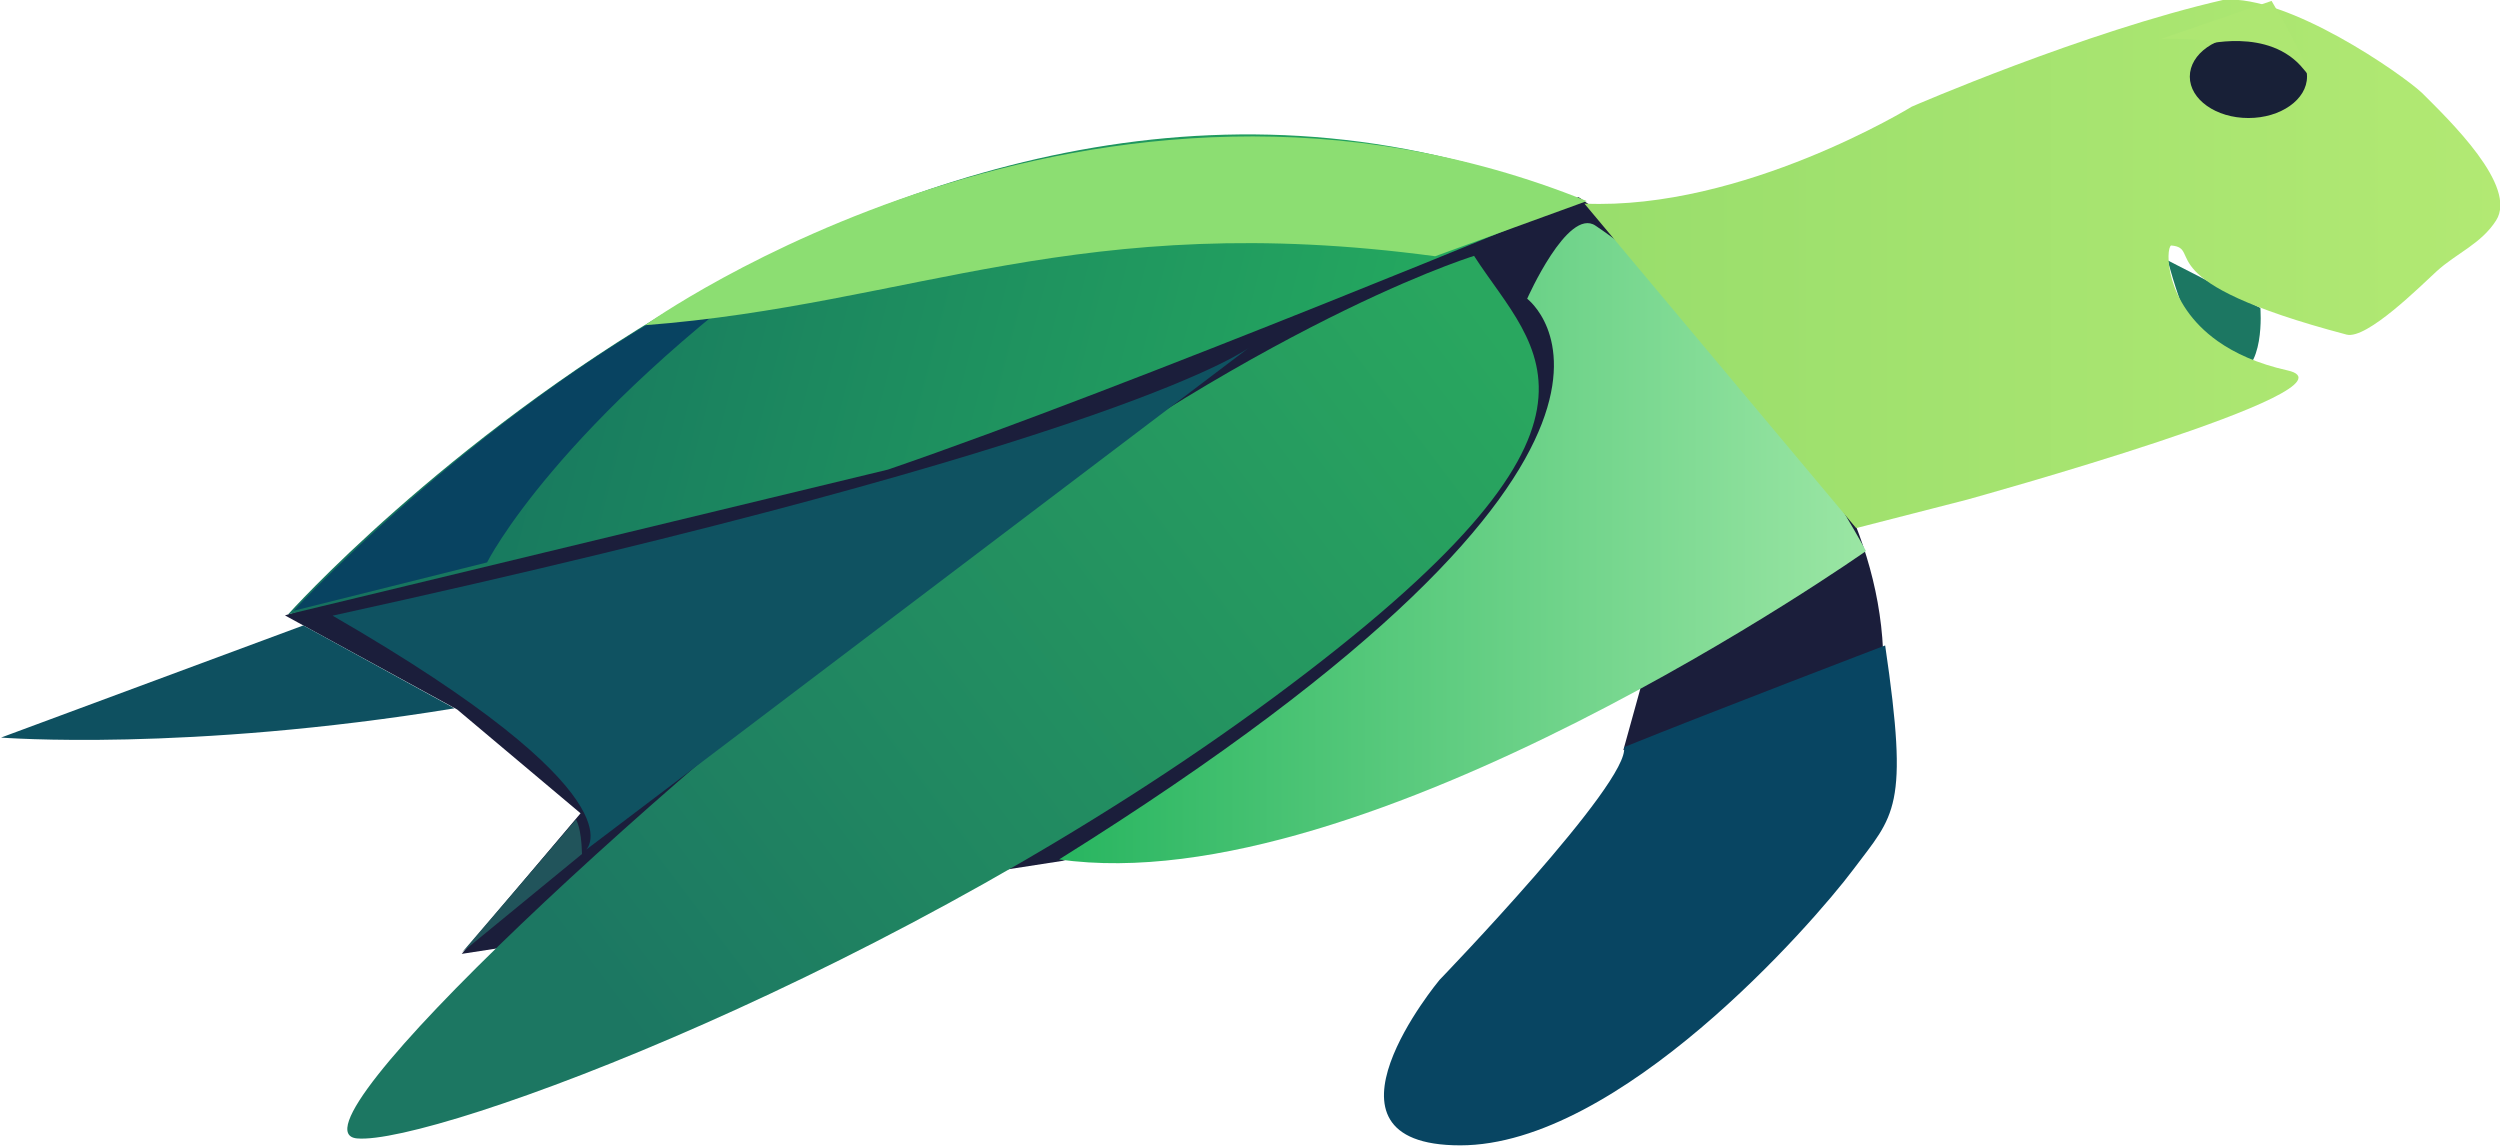 <?xml version="1.0" encoding="UTF-8" standalone="no"?>
<!-- Created with Inkscape (http://www.inkscape.org/) -->
<svg id="svg2" xmlns:rdf="http://www.w3.org/1999/02/22-rdf-syntax-ns#" xmlns="http://www.w3.org/2000/svg" height="39.664mm" width="86.518mm" version="1.1" xmlns:cc="http://creativecommons.org/ns#" xmlns:xlink="http://www.w3.org/1999/xlink" viewBox="0 0 306.558 140.54" xmlns:dc="http://purl.org/dc/elements/1.1/">
 <title id="title4599">Turtle</title>
 <defs id="defs4">
  <linearGradient id="linearGradient4533" y2="617.18" gradientUnits="userSpaceOnUse" x2="451.54" gradientTransform="translate(-946.87 -339.82)" y1="658.6" x1="612.15">
   <stop id="stop4246" stop-color="#26af5f" offset="0"/>
   <stop id="stop4248" stop-color="#16725f" offset="1"/>
  </linearGradient>
  <linearGradient id="linearGradient4535" y2="639.3" gradientUnits="userSpaceOnUse" x2="610.28" gradientTransform="translate(-946.87 -339.82)" y1="737.87" x1="480.01">
   <stop id="stop4272" stop-color="#1c7762" offset="0"/>
   <stop id="stop4274" stop-color="#29a75f" offset="1"/>
  </linearGradient>
  <linearGradient id="linearGradient4537" y2="668.17" gradientUnits="userSpaceOnUse" x2="662.86" gradientTransform="translate(-946.87 -339.82)" y1="668.17" x1="544.29">
   <stop id="stop4280" stop-color="#28b560" offset="0"/>
   <stop id="stop4282" stop-color="#9be6a4" offset="1"/>
  </linearGradient>
  <linearGradient id="linearGradient4539" y2="629.55" gradientUnits="userSpaceOnUse" x2="755.96" gradientTransform="translate(-948.3 -339.1)" y1="629.55" x1="624.27">
   <stop id="stop4260" stop-color="#99de6c" offset="0"/>
   <stop id="stop4262" stop-color="#b2e973" offset="1"/>
  </linearGradient>
 </defs>
 <g id="layer1" transform="translate(-218.55 -126.25)">
  <g id="g4497" transform="matrix(.837 0 0 .837 685.38 -81.978)">
   <g id="g4261">
    <g fill-rule="evenodd">
     <path id="path4501" d="m-326.47 277.66s42.862 28.721 44.6 66.318c-12.048 4.267-31.403 12.959-38.048 14.695l2.5-9.024-84.645 25.246-88.036 13.63 17.411-20.596-18.08-15.209-25.223-13.78z" fill="#1b1e3b"/>
     <path id="path4503" d="m-515.54 338.79s90.918-101.51 188.9-60.609c0 0-65.66 27.274-101.02 39.396" fill="url(#linearGradient4533)"/>
     <path id="path4505" d="m-341.79 286.26c9.091 14.142 25.254 24.244-29.294 64.65s-123.24 65.66-134.35 64.65c-11.112-1.01 44.965-53.426 90.373-87.465s75.214-42.384 73.272-41.835z" fill="url(#linearGradient4535)"/>
     <path id="path4507" d="m-324.01 281.83c22.212 14.855 39.643 47.679 39.643 47.679s-73.214 51.607-118.21 45.179c97.143-60.714 68.571-82.143 68.571-82.143s5.939-13.43 10-10.714z" fill="url(#linearGradient4537)"/>
     <path id="path4509" d="m-374.73 299.69-97.143 73.571s8.671-7.835-37.143-34.286c117.14-25.714 134.29-39.286 134.29-39.286z" fill="#0f5261"/>
     <path id="path4511" d="m-491.16 352.55-22.143-12.143-44.286 16.429s27.143 2.143 66.429-4.286z" fill="#0e5060"/>
     <path id="path4513" d="m-473.36 368.84-16.668 19.446 17.551-14.395c-0.089-3.94-0.884-5.051-0.884-5.051z" fill="#21545b"/>
     <path id="path4515" d="m-514.73 338.26s34.821-37.678 74.643-53.393c-36.193 26.041-46.296 46.306-46.296 46.306z" fill="#084361"/>
     <path id="path4517" d="m-347.49 286.32c-52.035-6.99-76.571 7.091-115.75 10.102 0 0 65.895-47.304 137.97-18.183z" fill="#8cde72"/>
     <path id="path4519" d="m-281.56 343.34c3.535 23.991 1.389 24.749-4.672 32.83-6.061 8.081-34.345 40.406-57.579 40.406s-3.03-24.244-3.03-24.244 28.032-29.042 27.022-34.093c13.132-5.303 38.26-14.9 38.26-14.9z" fill="#084562"/>
    </g>
    <g id="g4521" transform="translate(.908 -3.382)">
     <g fill-rule="evenodd">
      <path id="path4523" d="m-241.07 290.31 13.571 6.964s0.808 9.644-4.196 9.911c-5.004 0.267-9.375-16.875-9.375-16.875z" fill="#1c7762"/>
      <path id="path4525" d="m-326.53 281.99c23.234 1.01 47.957-14.203 47.957-14.203s25.247-10.968 45.709-15.657c9.459-0.745 26.049 10.847 29.042 13.637 4.041 4.041 14.058 13.659 10.859 18.688-2.185 3.435-5.808 4.798-8.713 7.45-2.257 2.061-10.243 10.054-13.197 9.274-29.753-7.856-20.825-12.647-25.706-13.055-0.777 0.4-1.097 8.402 6.828 14.014 2.505 1.774 5.833 3.308 10.23 4.289 11.989 2.673-46.972 18.94-46.972 18.94l-16.224 4.163z" fill="url(#linearGradient4539)"/>
      <path id="path4527" d="m-242.02 257.85s13.666-0.54 19.951 4.546c4.441 3.594-3.788-10.102-3.788-10.102z" fill="#aee772"/>
     </g>
     <ellipse id="ellipse4529" rx="8.586" ry="6.061" cy="263.39" cx="-229.25" fill="#182037"/>
     <path id="path4531" d="m-236.05 258.78s9.849-2.778 14.9 3.535c3.683 4.604-3.788-7.829-3.788-7.829z" fill-rule="evenodd" fill="#aee772"/>
    </g>
   </g>
  </g>
 </g>
</svg>
